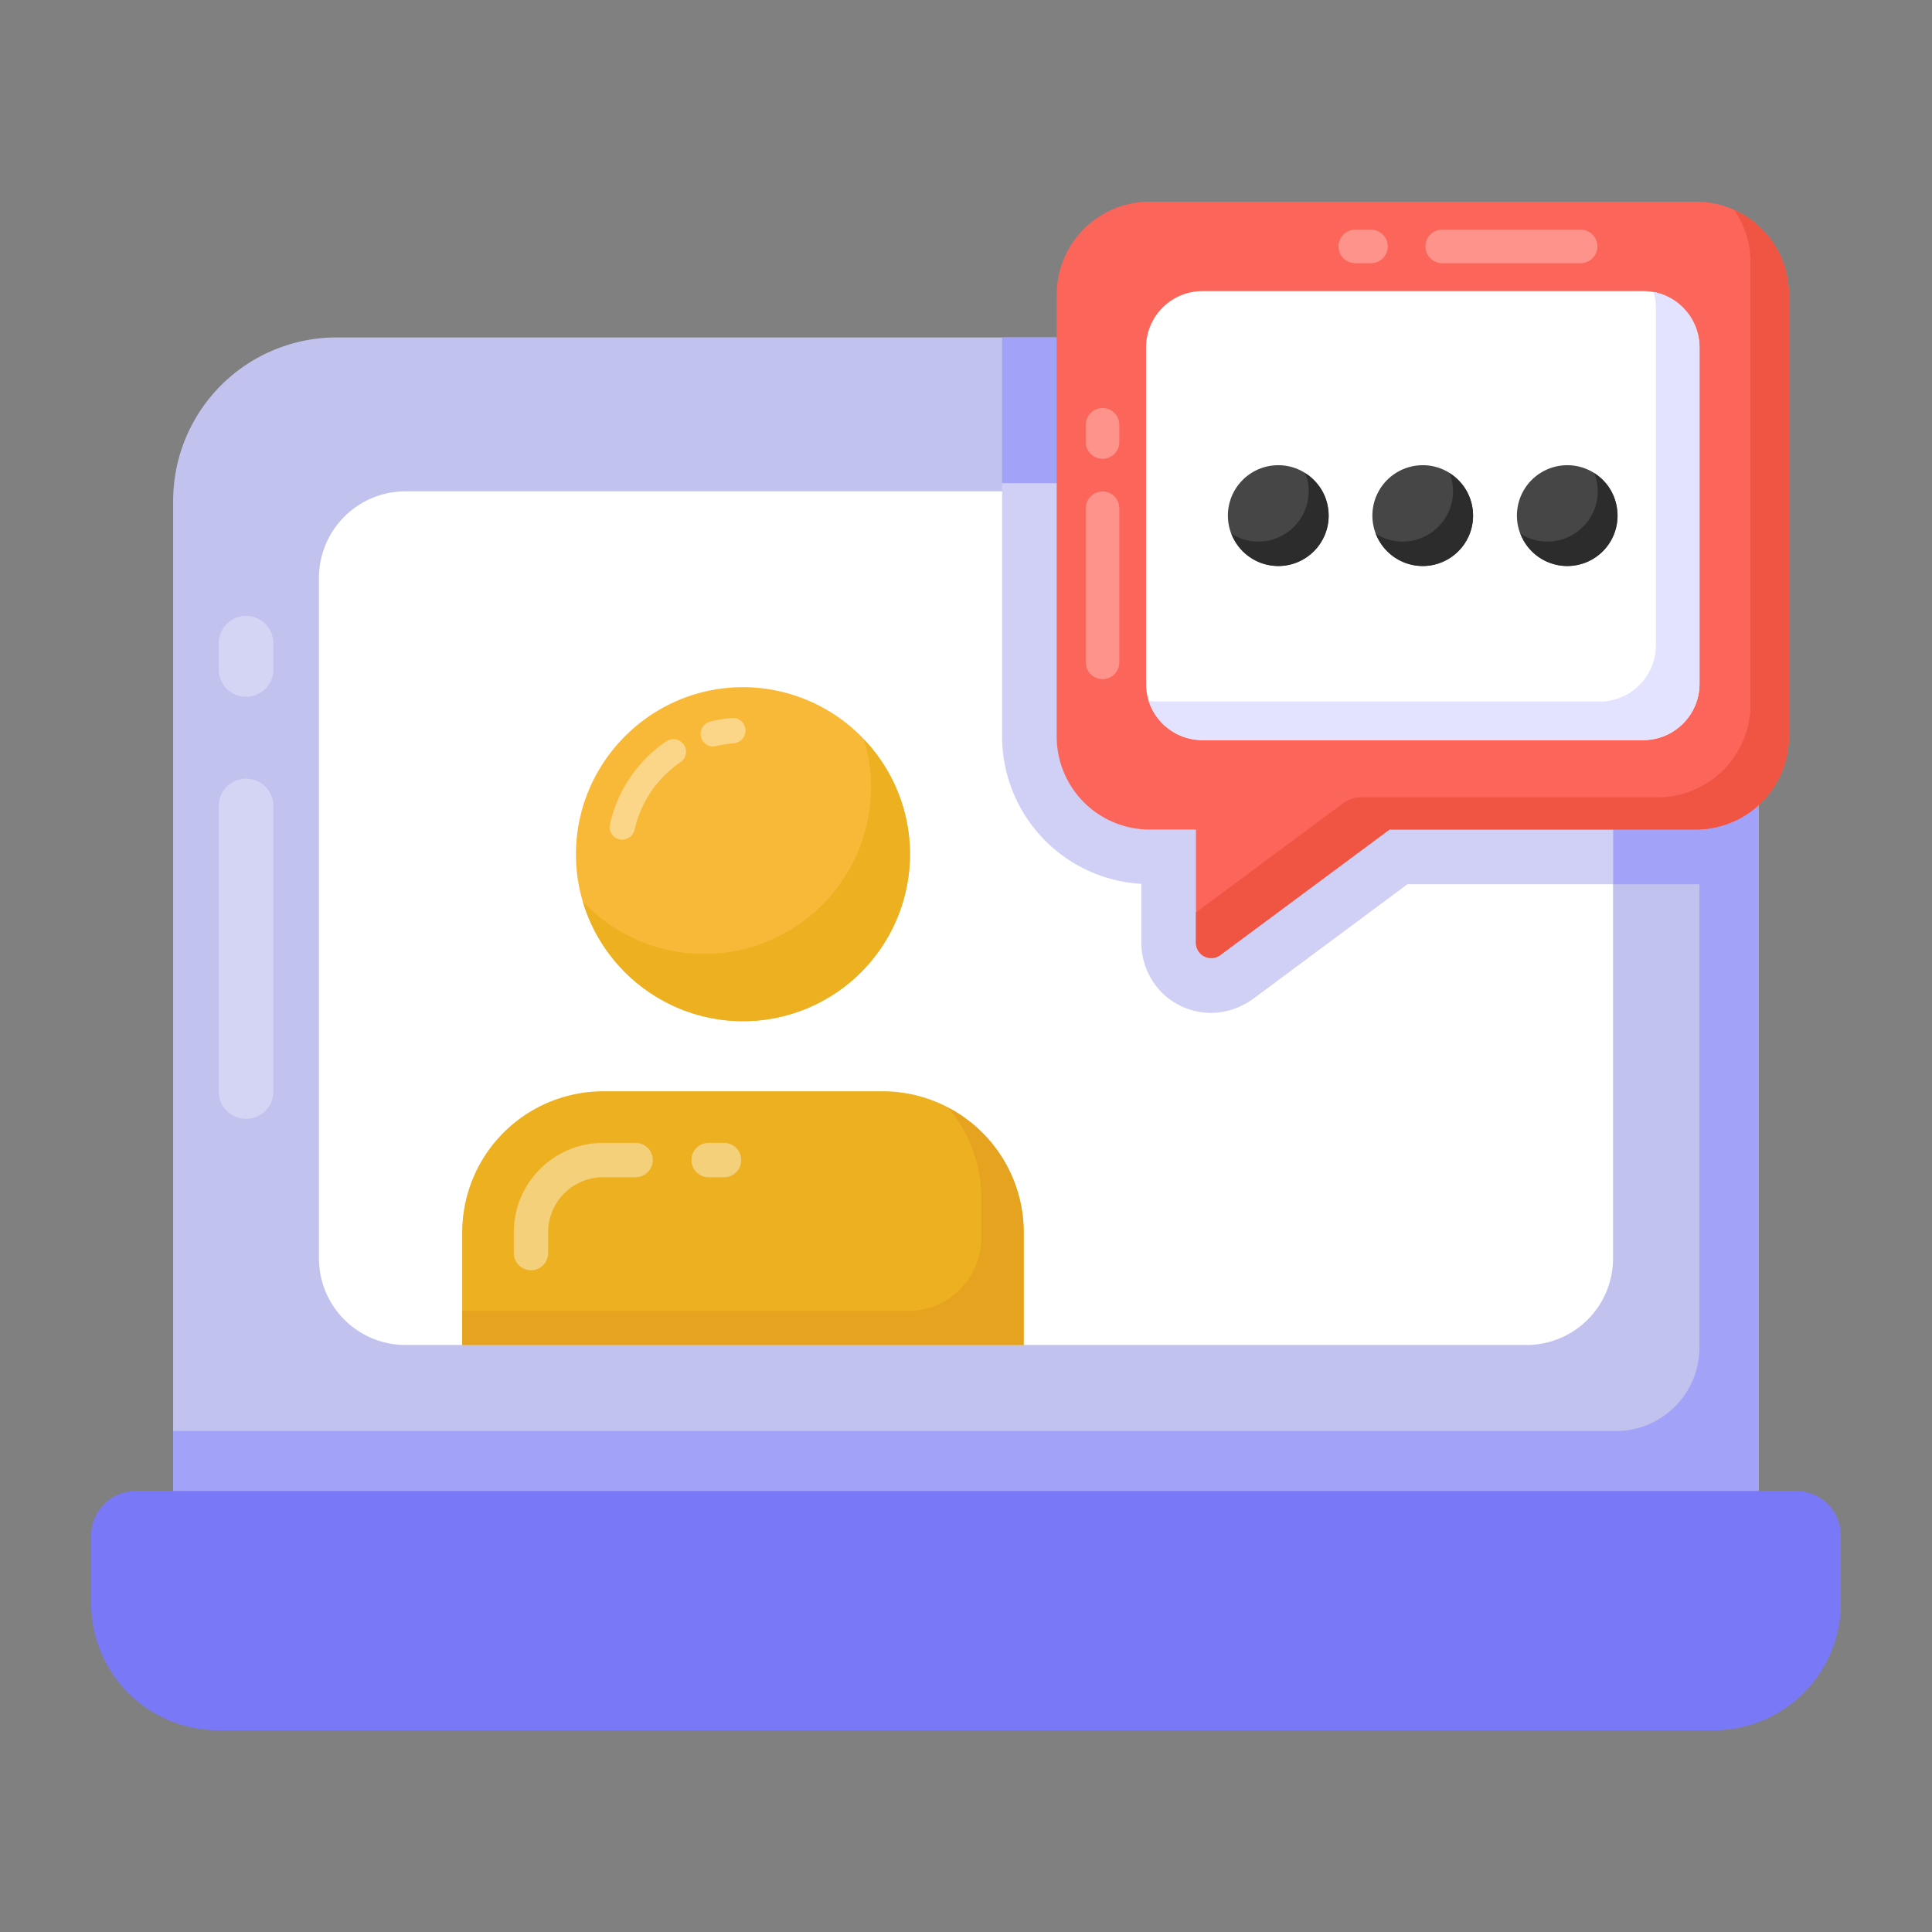 <?xml version="1.0" standalone="no"?><!DOCTYPE svg PUBLIC "-//W3C//DTD SVG 1.1//EN" "http://www.w3.org/Graphics/SVG/1.1/DTD/svg11.dtd"><svg class="icon" width="200px" height="200.00px" viewBox="0 0 1024 1024" version="1.1" xmlns="http://www.w3.org/2000/svg"><rect x="0" y="0" width="1024" height="1024" fill="#808080" stroke="none"/><path d="M975.698 813.925v35.782a67.41 67.41 0 0 1-67.41 67.391H115.731A67.41 67.41 0 0 1 48.302 849.727v-35.782c0-13.08 10.607-23.687 23.687-23.687h880.022c13.08 0 23.687 10.607 23.687 23.687z" fill="#7979F7" /><path d="M932.226 265.699v524.462H91.774V265.506a86.654 86.654 0 0 1 86.654-86.654h666.952a86.847 86.847 0 0 1 86.847 86.847z" fill="#C2C2EF" /><path d="M932.226 277.968v512.193H91.774v-31.686h764.677a44.283 44.283 0 0 0 44.283-44.283V246.282c0-19.128-5.41-37.096-14.877-52.166 27.822 17.582 46.37 48.495 46.37 83.852z" fill="#A2A2F9" /><path d="M130.415 593.012a14.491 14.491 0 0 1-14.491-14.491v-151.436a14.491 14.491 0 0 1 28.981 0v151.436a14.491 14.491 0 0 1-14.491 14.491zM130.415 369.316a14.491 14.491 0 0 1-14.491-14.491v-14.008a14.491 14.491 0 0 1 28.981 0v14.008a14.491 14.491 0 0 1-14.491 14.491z" fill="#FFFFFF" opacity=".3" /><path d="M169.057 306.292v360.68a45.906 45.906 0 0 0 45.906 45.906h594.075a45.906 45.906 0 0 0 45.906-45.906V306.292a45.906 45.906 0 0 0-45.906-45.887H214.963a45.906 45.906 0 0 0-45.906 45.887z" fill="#FFFFFF" /><path d="M542.565 653.119v59.759H244.987v-59.759a74.81 74.81 0 0 1 74.713-74.713h148.152a74.81 74.81 0 0 1 74.713 74.713z" fill="#ECB021" /><path d="M542.565 653.119v59.759H244.987v-18.046h236.235a38.931 38.931 0 0 0 38.931-38.931V635.073c0-18.219-6.569-34.971-17.505-47.915a74.482 74.482 0 0 1 39.917 65.961z" fill="#E5A320" /><path d="M482.304 452.801a88.547 88.547 0 0 1-88.45 88.45c-48.785 0-88.586-39.666-88.586-88.45s39.801-88.586 88.586-88.586a88.663 88.663 0 0 1 88.45 88.586z" fill="#F9B938" /><path d="M329.805 445.015a6.685 6.685 0 0 1-6.53-8.173 72.434 72.434 0 0 1 30.082-44.09 6.704 6.704 0 0 1 7.516 11.09 59.064 59.064 0 0 0-24.537 35.937 6.685 6.685 0 0 1-6.53 5.217zM377.991 395.65a6.704 6.704 0 0 1-1.623-13.196c3.671-0.927 7.477-1.546 11.264-1.874a6.704 6.704 0 1 1 1.159 13.351c-3.149 0.27-6.202 0.773-9.177 1.526a6.955 6.955 0 0 1-1.623 0.193z" fill="#FFFFFF" opacity=".4" /><path d="M482.304 452.801a88.547 88.547 0 0 1-88.45 88.45 88.779 88.779 0 0 1-84.973-63.527 88.006 88.006 0 0 0 64.338 27.88 88.547 88.547 0 0 0 88.45-88.45c0-8.714-1.352-17.292-3.748-25.194a87.678 87.678 0 0 1 24.383 60.841z" fill="#ECB021" /><path d="M281.426 673.251a9.1 9.1 0 0 1-9.1-9.1v-11.032c0-26.122 21.253-47.374 47.374-47.374h17.195a9.1 9.1 0 1 1 0 18.219h-17.195a29.174 29.174 0 0 0-29.174 29.155v11.013c0 5.062-4.057 9.119-9.081 9.119z" fill="#FFFFFF" opacity=".4" /><path d="M383.749 623.964h-8.153a9.1 9.1 0 1 1 0-18.219h8.153a9.1 9.1 0 1 1 0 18.219z" fill="#FFFFFF" opacity=".4" /><path d="M932.226 277.968v183.161c-10.047 4.83-21.446 7.535-33.425 7.535h-43.858v-190.696c0-11.979-9.854-21.832-22.026-21.832H531.128v-77.283h301.79c54.871 0 99.309 44.438 99.309 99.115z" fill="#A2A2F9" /><path d="M854.943 277.968v190.696h-108.969l-81.92 60.86c-16.191 11.438-35.396 8.733-47.722-2.898-7.149-6.955-11.399-16.809-11.399-26.856v-31.3a78.326 78.326 0 0 1-73.805-78.056v-134.279h301.79c12.172 0 22.026 9.854 22.026 21.832z" fill="#D0D0F7" /><path d="M948.166 156.189v234.168a49.287 49.287 0 0 1-49.307 49.307h-162.391L646.724 506.204a8.057 8.057 0 0 1-12.848-6.453v-60.068h-24.518a49.287 49.287 0 0 1-49.287-49.287V156.208a49.287 49.287 0 0 1 49.287-49.307h289.502a49.287 49.287 0 0 1 49.307 49.287z" fill="#FC6559" /><path d="M726.75 139.496h-8.52a8.888 8.888 0 0 1 0-17.775h8.52a8.888 8.888 0 0 1 0 17.775zM837.864 139.496h-73.554a8.888 8.888 0 0 1 0-17.775h73.554a8.888 8.888 0 0 1 0 17.775zM584.376 359.946a8.888 8.888 0 0 1-8.888-8.888v-81.785a8.888 8.888 0 0 1 17.775 0v81.804a8.888 8.888 0 0 1-8.888 8.888zM584.376 243.19a8.888 8.888 0 0 1-8.888-8.888v-9.255a8.888 8.888 0 0 1 17.775 0v9.255a8.888 8.888 0 0 1-8.888 8.888z" fill="#FFFFFF" opacity=".3" /><path d="M948.166 156.189v234.206a49.268 49.268 0 0 1-49.268 49.268h-162.43l-89.687 66.579a8.115 8.115 0 0 1-12.906-6.511v-16.114l78.152-57.982a15.321 15.321 0 0 1 9.119-3.033h157.348a49.268 49.268 0 0 0 49.287-49.268V139.109c0-10.317-3.188-19.9-8.636-27.841a49.075 49.075 0 0 1 29.02 44.901z" fill="#F05543" /><path d="M607.445 362.399V184.185c0-16.519 13.389-29.889 29.889-29.889h233.549c16.519 0 29.889 13.37 29.889 29.889v178.215c0 16.5-13.37 29.889-29.889 29.889H637.334a29.889 29.889 0 0 1-29.889-29.889z" fill="#FFFFFF" /><path d="M900.772 184.204v178.176c0 16.577-13.389 29.851-29.851 29.851H637.314a29.87 29.87 0 0 1-28.556-20.866c1.778 0.367 3.671 0.483 5.564 0.483h233.491c16.481 0 29.851-13.389 29.851-29.966V163.705c0-3.091-0.464-6.163-1.294-9.003a30.024 30.024 0 0 1 24.402 29.503z" fill="#E4E3FF" /><path d="M704.145 273.369a26.663 26.663 0 0 1-26.624 26.624 26.701 26.701 0 1 1 0-53.422c14.684 0 26.624 11.96 26.624 26.798zM780.752 273.369a26.663 26.663 0 0 1-26.643 26.624 26.701 26.701 0 1 1 0-53.422c14.684 0 26.643 11.96 26.643 26.798zM857.358 273.369a26.663 26.663 0 0 1-26.643 26.624 26.701 26.701 0 1 1 0-53.422c14.684 0 26.643 11.96 26.643 26.798z" fill="#474646" /><path d="M704.242 273.331c0 14.684-11.979 26.663-26.663 26.663-11.399 0-21.06-7.149-24.924-17.195 4.057 2.705 9.081 4.251 14.297 4.251 14.684 0 26.663-11.979 26.663-26.663 0-3.478-0.58-6.569-1.932-9.66 7.535 4.637 12.558 12.945 12.558 22.605zM780.752 273.331c0 14.684-11.979 26.663-26.663 26.663-11.399 0-21.06-7.149-24.924-17.195 4.057 2.705 9.081 4.251 14.297 4.251 14.684 0 26.663-11.979 26.663-26.663 0-3.478-0.58-6.569-1.932-9.66 7.535 4.637 12.558 12.945 12.558 22.605zM857.262 273.331a26.547 26.547 0 0 1-51.393 9.467c4.057 2.705 9.081 4.251 14.297 4.251 14.684 0 26.663-11.979 26.663-26.663 0-3.478-0.58-6.569-1.932-9.66 7.535 4.637 12.365 12.945 12.365 22.605z" fill="#2D2C2C" /></svg>